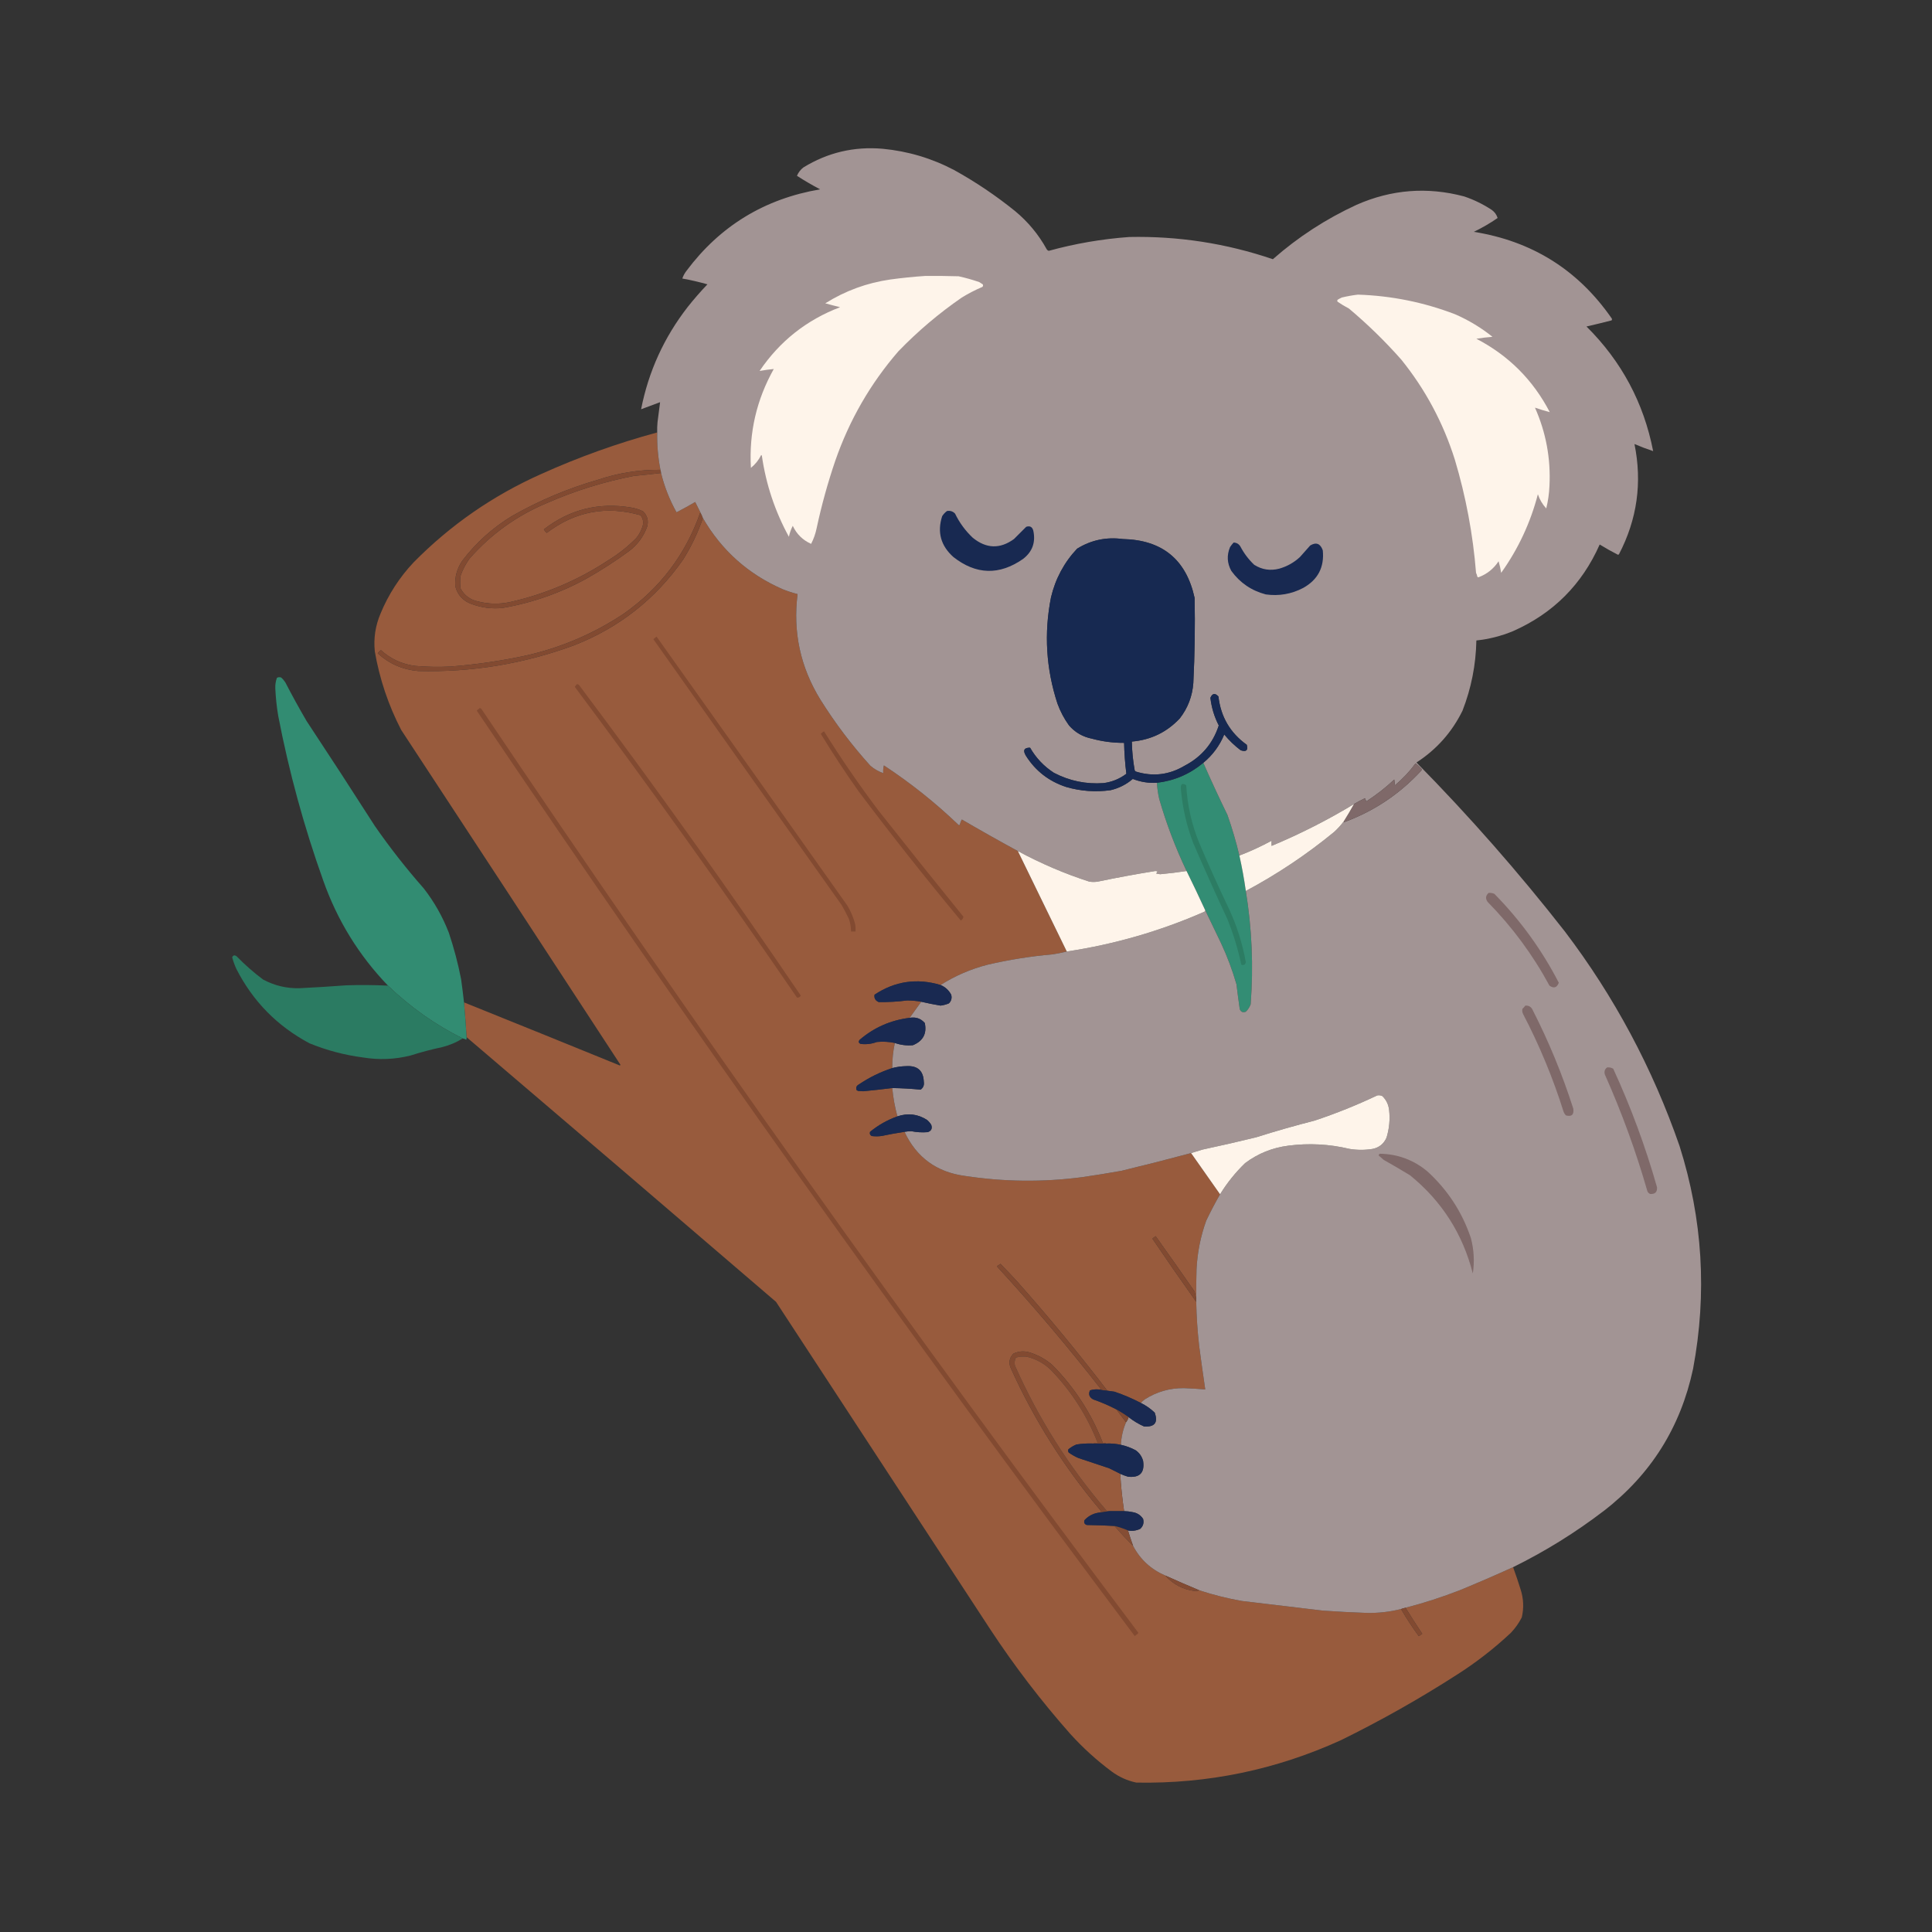 <?xml version="1.0" encoding="UTF-8"?>
<!DOCTYPE svg PUBLIC "-//W3C//DTD SVG 1.1//EN" "http://www.w3.org/Graphics/SVG/1.1/DTD/svg11.dtd">
<svg xmlns="http://www.w3.org/2000/svg" version="1.1" width="3000px" height="3000px" style="shape-rendering:geometricPrecision; text-rendering:geometricPrecision; image-rendering:optimizeQuality; fill-rule:evenodd; clip-rule:evenodd" xmlns:xlink="http://www.w3.org/1999/xlink">
<rect width="100%" height="100%" fill="#333333" stroke="none"/>
<g><path style="opacity:0.999" fill="#985b3d" d="M 1020.5,671.5 C 1020.12,691.022 1021.79,710.355 1025.5,729.5C 992.313,729.253 959.98,734.42 928.5,745C 881.888,758.421 837.555,777.088 795.5,801C 765.288,819.208 739.454,842.375 718,870.5C 709.64,882.576 705.973,895.909 707,910.5C 710.604,924.108 719.104,933.274 732.5,938C 748.03,943.699 764.03,945.699 780.5,944C 826.746,936.029 870.413,920.696 911.5,898C 934.017,885.246 955.684,871.246 976.5,856C 989.89,845.958 999.39,833.125 1005,817.5C 1007.31,808.29 1005.14,800.456 998.5,794C 992.49,790.997 986.157,788.997 979.5,788C 929.441,779.764 884.441,791.098 844.5,822C 845.622,824.124 847.122,825.957 849,827.5C 892.921,794.061 941.421,784.894 994.5,800C 998.373,804.785 999.54,810.285 998,816.5C 995.971,823.561 992.637,829.894 988,835.5C 974.865,848.805 960.365,860.305 944.5,870C 897.547,900.991 846.547,922.658 791.5,935C 775.094,938.424 758.76,938.09 742.5,934C 730.08,931.389 720.914,924.555 715,913.5C 714.333,907.167 714.333,900.833 715,894.5C 718.361,884.777 723.027,875.777 729,867.5C 762.448,829.397 802.614,800.564 849.5,781C 892.946,761.962 937.946,747.962 984.5,739C 998.817,737.627 1012.82,736.127 1026.5,734.5C 1031.73,755.83 1039.73,776.164 1050.5,795.5C 1060.33,790.42 1069.99,785.087 1079.5,779.5C 1082.16,784.829 1084.83,790.162 1087.5,795.5C 1064.79,860.727 1025.12,913.227 968.5,953C 921.934,983.942 871.267,1005.61 816.5,1018C 777.895,1026.3 738.895,1031.96 699.5,1035C 681.135,1035.89 662.802,1035.55 644.5,1034C 624.183,1031.3 606.516,1023.13 591.5,1009.5C 589.5,1010.83 587.833,1012.5 586.5,1014.5C 604.27,1030.71 625.27,1039.88 649.5,1042C 732.793,1044.1 813.459,1030.77 891.5,1002C 961.585,974.563 1018.09,930.063 1061,868.5C 1073.59,848.325 1083.75,826.992 1091.5,804.5C 1120.71,854.875 1162.05,891.709 1215.5,915C 1223.02,918.006 1230.69,920.506 1238.5,922.5C 1231.08,981.454 1242.91,1036.12 1274,1086.5C 1296.8,1122.91 1322.63,1157.08 1351.5,1189C 1357.45,1194.14 1364.12,1197.97 1371.5,1200.5C 1371.18,1196.45 1371.51,1192.45 1372.5,1188.5C 1413.91,1215.72 1452.57,1246.55 1488.5,1281C 1489.48,1281.59 1490.15,1281.26 1490.5,1280C 1491.21,1277.37 1492.21,1274.87 1493.5,1272.5C 1522.26,1289.26 1551.26,1305.6 1580.5,1321.5C 1605.83,1373.5 1631.17,1425.5 1656.5,1477.5C 1649.04,1479.4 1641.38,1480.9 1633.5,1482C 1599.78,1485.01 1566.45,1490.34 1533.5,1498C 1507.45,1504.69 1483.12,1515.19 1460.5,1529.5C 1423.89,1518.52 1389.72,1523.52 1358,1544.5C 1357.07,1549.94 1359.23,1553.77 1364.5,1556C 1379.22,1556.22 1393.89,1555.39 1408.5,1553.5C 1415.92,1553.51 1423.25,1554.18 1430.5,1555.5C 1424.5,1563.83 1418.5,1572.17 1412.5,1580.5C 1383.17,1584.09 1357.34,1595.42 1335,1614.5C 1332.64,1617.41 1333.14,1619.57 1336.5,1621C 1345.07,1622.03 1353.4,1621.03 1361.5,1618C 1370.97,1617.06 1380.3,1617.56 1389.5,1619.5C 1386.75,1632.35 1385.41,1645.35 1385.5,1658.5C 1366.97,1664.6 1349.64,1673.1 1333.5,1684C 1329.99,1685.91 1328.82,1688.74 1330,1692.5C 1330.75,1693.13 1331.58,1693.63 1332.5,1694C 1335.17,1694.17 1337.83,1694.33 1340.5,1694.5C 1355.51,1693.05 1370.51,1691.39 1385.5,1689.5C 1386.89,1704.4 1389.56,1719.07 1393.5,1733.5C 1377.92,1739.04 1363.75,1747.04 1351,1757.5C 1350.08,1760.31 1350.91,1762.47 1353.5,1764C 1358.5,1764.67 1363.5,1764.67 1368.5,1764C 1380.46,1761.51 1392.46,1759.34 1404.5,1757.5C 1423.21,1797.34 1454.54,1820.17 1498.5,1826C 1558.73,1835.16 1619.06,1835.83 1679.5,1828C 1700.24,1825.04 1720.9,1821.7 1741.5,1818C 1777.66,1809.27 1813.66,1800.1 1849.5,1790.5C 1864.49,1811.8 1879.49,1833.13 1894.5,1854.5C 1886.83,1867.83 1879.67,1881.5 1873,1895.5C 1864.3,1919.72 1859.3,1944.72 1858,1970.5C 1857.5,1986.16 1857.33,2001.83 1857.5,2017.5C 1856.86,2013.57 1856.03,2009.57 1855,2005.5C 1835,1976.67 1814.83,1948 1794.5,1919.5C 1792.61,1920.6 1790.94,1921.94 1789.5,1923.5C 1811.83,1956.48 1834.5,1989.15 1857.5,2021.5C 1857.93,2044.24 1859.43,2066.9 1862,2089.5C 1864.98,2112.21 1868.14,2134.87 1871.5,2157.5C 1860.52,2156.59 1849.52,2155.93 1838.5,2155.5C 1816.36,2155.28 1796.03,2161.12 1777.5,2173C 1775.24,2174.62 1773.24,2176.45 1771.5,2178.5C 1758.35,2171.59 1744.68,2165.76 1730.5,2161C 1726.81,2160.58 1723.14,2160.08 1719.5,2159.5C 1675.1,2101.58 1628.6,2045.25 1580,1990.5C 1571.32,1980.99 1562.49,1971.66 1553.5,1962.5C 1552.09,1963.62 1550.59,1964.62 1549,1965.5C 1548.33,1966.17 1548.33,1966.83 1549,1967.5C 1605.13,2028.61 1658.63,2091.78 1709.5,2157C 1708.21,2157.49 1706.87,2157.66 1705.5,2157.5C 1701.03,2157.13 1696.7,2157.63 1692.5,2159C 1689.82,2165.02 1691.49,2169.69 1697.5,2173C 1709.93,2177.31 1721.93,2182.47 1733.5,2188.5C 1738.5,2195.18 1743.5,2201.84 1748.5,2208.5C 1743.79,2219.69 1741.12,2231.36 1740.5,2243.5C 1732.94,2241.86 1725.27,2241.2 1717.5,2241.5C 1716.08,2240.55 1714.41,2240.22 1712.5,2240.5C 1694.73,2194.92 1668.73,2154.75 1634.5,2120C 1623.98,2110.74 1611.98,2104.07 1598.5,2100C 1589.86,2097.46 1581.53,2098.13 1573.5,2102C 1566.95,2108.93 1565.78,2116.77 1570,2125.5C 1606.3,2205.49 1652.63,2278.82 1709,2345.5C 1709.48,2346.45 1709.65,2347.45 1709.5,2348.5C 1699.4,2349.13 1690.9,2353.13 1684,2360.5C 1682.73,2364.17 1683.9,2366.67 1687.5,2368C 1701.88,2368.2 1716.21,2368.7 1730.5,2369.5C 1739.83,2380.16 1749.49,2390.49 1759.5,2400.5C 1770.65,2421.64 1787.31,2436.97 1809.5,2446.5C 1821.52,2460.1 1836.69,2468.1 1855,2470.5C 1857.59,2470.44 1860.09,2470.11 1862.5,2469.5C 1884.09,2476.56 1906.09,2482.06 1928.5,2486C 1970.51,2491 2012.51,2496 2054.5,2501C 2076.65,2502.53 2098.82,2503.7 2121,2504.5C 2139.45,2505.01 2157.62,2503.01 2175.5,2498.5C 2183.91,2512.99 2193.08,2526.99 2203,2540.5C 2204.9,2539.46 2206.73,2538.3 2208.5,2537C 2199.61,2523.62 2190.94,2510.12 2182.5,2496.5C 2211.34,2489.04 2239.68,2479.87 2267.5,2469C 2295.08,2457.64 2322.41,2445.81 2349.5,2433.5C 2353.64,2444.71 2357.47,2456.04 2361,2467.5C 2365.81,2482.05 2366.48,2496.72 2363,2511.5C 2358.5,2520.33 2352.83,2528.33 2346,2535.5C 2319.83,2560.01 2291.67,2581.84 2261.5,2601C 2203.94,2637.96 2144.27,2671.63 2082.5,2702C 1981.46,2748.07 1875.46,2770.07 1764.5,2768C 1750.59,2765.05 1737.93,2759.38 1726.5,2751C 1703.18,2733.69 1681.68,2714.19 1662,2692.5C 1616.79,2641.38 1575.46,2587.38 1538,2530.5C 1427,2360.83 1316,2191.17 1205,2021.5C 1045.08,1884.14 884.915,1747.14 724.5,1610.5C 723.423,1592.5 722.09,1574.5 720.5,1556.5C 801.223,1588.96 881.89,1621.63 962.5,1654.5C 962.833,1654.17 963.167,1653.83 963.5,1653.5C 850.249,1480 736.749,1306.66 623,1133.5C 603.048,1094.93 589.381,1054.27 582,1011.5C 579.906,991.063 582.906,971.396 591,952.5C 603.24,923 620.24,896.667 642,873.5C 699.433,815.189 765.599,769.355 840.5,736C 898.786,709.689 958.786,688.189 1020.5,671.5 Z"/></g>
<g><path style="opacity:1" fill="#824a31" d="M 1025.5,729.5 C 1026.04,731.117 1026.37,732.784 1026.5,734.5C 1012.82,736.127 998.817,737.627 984.5,739C 937.946,747.962 892.946,761.962 849.5,781C 802.614,800.564 762.448,829.397 729,867.5C 723.027,875.777 718.361,884.777 715,894.5C 714.333,900.833 714.333,907.167 715,913.5C 720.914,924.555 730.08,931.389 742.5,934C 758.76,938.09 775.094,938.424 791.5,935C 846.547,922.658 897.547,900.991 944.5,870C 960.365,860.305 974.865,848.805 988,835.5C 992.637,829.894 995.971,823.561 998,816.5C 999.54,810.285 998.373,804.785 994.5,800C 941.421,784.894 892.921,794.061 849,827.5C 847.122,825.957 845.622,824.124 844.5,822C 884.441,791.098 929.441,779.764 979.5,788C 986.157,788.997 992.49,790.997 998.5,794C 1005.14,800.456 1007.31,808.29 1005,817.5C 999.39,833.125 989.89,845.958 976.5,856C 955.684,871.246 934.017,885.246 911.5,898C 870.413,920.696 826.746,936.029 780.5,944C 764.03,945.699 748.03,943.699 732.5,938C 719.104,933.274 710.604,924.108 707,910.5C 705.973,895.909 709.64,882.576 718,870.5C 739.454,842.375 765.288,819.208 795.5,801C 837.555,777.088 881.888,758.421 928.5,745C 959.98,734.42 992.313,729.253 1025.5,729.5 Z"/></g>
<g><path style="opacity:1" fill="#824a31" d="M 1087.5,795.5 C 1089.11,798.378 1090.44,801.378 1091.5,804.5C 1083.75,826.992 1073.59,848.325 1061,868.5C 1018.09,930.063 961.585,974.563 891.5,1002C 813.459,1030.77 732.793,1044.1 649.5,1042C 625.27,1039.88 604.27,1030.71 586.5,1014.5C 587.833,1012.5 589.5,1010.83 591.5,1009.5C 606.516,1023.13 624.183,1031.3 644.5,1034C 662.802,1035.55 681.135,1035.89 699.5,1035C 738.895,1031.96 777.895,1026.3 816.5,1018C 871.267,1005.61 921.934,983.942 968.5,953C 1025.12,913.227 1064.79,860.727 1087.5,795.5 Z"/></g>
<g><path style="opacity:1" fill="#824a31" d="M 1019.5,988.5 C 1118.56,1127.59 1217.39,1266.92 1316,1406.5C 1321.4,1415.62 1325.4,1425.29 1328,1435.5C 1328.5,1439.15 1328.67,1442.82 1328.5,1446.5C 1326.17,1446.5 1323.83,1446.5 1321.5,1446.5C 1321.49,1439.64 1320.33,1432.97 1318,1426.5C 1314.59,1419.34 1310.92,1412.34 1307,1405.5C 1209.31,1267.97 1111.81,1130.31 1014.5,992.5C 1016.21,991.113 1017.88,989.779 1019.5,988.5 Z"/></g>
<g><path style="opacity:0.995" fill="#338d73" d="M 720.5,1556.5 C 722.09,1574.5 723.423,1592.5 724.5,1610.5C 724.657,1611.87 724.49,1613.21 724,1614.5C 722.275,1613.54 720.441,1612.87 718.5,1612.5C 675.66,1591.08 636.993,1563.75 602.5,1530.5C 557.375,1483.63 523.875,1429.3 502,1367.5C 472.112,1283.95 448.779,1198.62 432,1111.5C 429.636,1097.42 428.136,1083.26 427.5,1069C 427.253,1063.31 428.086,1057.81 430,1052.5C 432.064,1051.41 434.231,1051.24 436.5,1052C 439.04,1054.2 441.207,1056.7 443,1059.5C 453.492,1079.82 464.492,1099.82 476,1119.5C 511.727,1173.56 547.06,1227.9 582,1282.5C 605.426,1316.27 630.759,1348.6 658,1379.5C 674.333,1400.49 687.333,1423.49 697,1448.5C 704.902,1472.11 711.235,1496.11 716,1520.5C 717.665,1532.49 719.165,1544.49 720.5,1556.5 Z"/></g>
<g><path style="opacity:1" fill="#824a31" d="M 895.5,1062.5 C 896.822,1062.33 897.989,1062.66 899,1063.5C 1017.64,1221.62 1132.48,1382.45 1243.5,1546C 1242.11,1548.42 1240.11,1549.42 1237.5,1549C 1125.8,1385.8 1010.8,1224.97 892.5,1066.5C 893.524,1065.15 894.524,1063.81 895.5,1062.5 Z"/></g>
<g><path style="opacity:1" fill="#824a31" d="M 744.5,1099.5 C 746.017,1099.51 747.184,1100.18 748,1101.5C 1075.14,1588.13 1414.81,2065.8 1767,2534.5C 1767.67,2535.17 1767.67,2535.83 1767,2536.5C 1765.33,2537.83 1763.67,2539.17 1762,2540.5C 1409.63,2070.45 1069.3,1591.78 741,1104.5C 740.333,1103.83 740.333,1103.17 741,1102.5C 742.518,1101.84 743.685,1100.84 744.5,1099.5 Z"/></g>
<g><path style="opacity:1" fill="#824a31" d="M 1279.5,1135.5 C 1305.85,1177.7 1334.02,1218.7 1364,1258.5C 1407.62,1313.79 1451.62,1368.79 1496,1423.5C 1495.63,1425.92 1494.3,1427.92 1492,1429.5C 1437.31,1363.77 1384.31,1296.77 1333,1228.5C 1312.51,1199.52 1293.01,1169.85 1274.5,1139.5C 1276.01,1137.92 1277.68,1136.58 1279.5,1135.5 Z"/></g>
<g><path style="opacity:1" fill="#338d74" d="M 1868.5,1184.5 C 1880.4,1211.65 1892.9,1238.65 1906,1265.5C 1913.29,1286.21 1919.46,1307.21 1924.5,1328.5C 1928.58,1346.69 1931.91,1365.03 1934.5,1383.5C 1944.02,1441.84 1946.52,1500.5 1942,1559.5C 1940.38,1563.9 1937.88,1567.73 1934.5,1571C 1929.66,1572.72 1926.49,1571.22 1925,1566.5C 1923.19,1553.87 1921.52,1541.2 1920,1528.5C 1913.68,1506.53 1905.68,1485.2 1896,1464.5C 1887.79,1447.41 1879.62,1430.41 1871.5,1413.5C 1862.1,1393.04 1852.44,1372.71 1842.5,1352.5C 1825.27,1316.36 1811.1,1279.03 1800,1240.5C 1798.12,1232.25 1796.95,1223.92 1796.5,1215.5C 1823.54,1212.31 1847.54,1201.98 1868.5,1184.5 Z"/></g>
<g><path style="opacity:1" fill="#a29494" d="M 2349.5,2433.5 C 2322.41,2445.81 2295.08,2457.64 2267.5,2469C 2239.68,2479.87 2211.34,2489.04 2182.5,2496.5C 2180.05,2497.07 2177.71,2497.73 2175.5,2498.5C 2157.62,2503.01 2139.45,2505.01 2121,2504.5C 2098.82,2503.7 2076.65,2502.53 2054.5,2501C 2012.51,2496 1970.51,2491 1928.5,2486C 1906.09,2482.06 1884.09,2476.56 1862.5,2469.5C 1844.78,2462.14 1827.11,2454.48 1809.5,2446.5C 1787.31,2436.97 1770.65,2421.64 1759.5,2400.5C 1756.63,2392.56 1753.96,2384.56 1751.5,2376.5C 1758.07,2377.68 1764.4,2376.85 1770.5,2374C 1775.09,2369.81 1776.59,2364.64 1775,2358.5C 1771.09,2352.61 1765.59,2349.11 1758.5,2348C 1754.21,2347.08 1749.88,2346.58 1745.5,2346.5C 1742.6,2327.27 1740.6,2307.94 1739.5,2288.5C 1743.37,2290.26 1747.37,2291.76 1751.5,2293C 1769.88,2294.95 1777.72,2286.78 1775,2268.5C 1773.14,2261.64 1769.31,2256.14 1763.5,2252C 1756.2,2248.07 1748.53,2245.24 1740.5,2243.5C 1741.12,2231.36 1743.79,2219.69 1748.5,2208.5C 1750.34,2206.15 1751.67,2203.48 1752.5,2200.5C 1759.85,2206.33 1767.85,2211.16 1776.5,2215C 1793.05,2216.13 1798.55,2208.97 1793,2193.5C 1786.55,2187.37 1779.39,2182.37 1771.5,2178.5C 1773.24,2176.45 1775.24,2174.62 1777.5,2173C 1796.03,2161.12 1816.36,2155.28 1838.5,2155.5C 1849.52,2155.93 1860.52,2156.59 1871.5,2157.5C 1868.14,2134.87 1864.98,2112.21 1862,2089.5C 1859.43,2066.9 1857.93,2044.24 1857.5,2021.5C 1857.5,2020.17 1857.5,2018.83 1857.5,2017.5C 1857.33,2001.83 1857.5,1986.16 1858,1970.5C 1859.3,1944.72 1864.3,1919.72 1873,1895.5C 1879.67,1881.5 1886.83,1867.83 1894.5,1854.5C 1905.36,1836.79 1918.36,1820.62 1933.5,1806C 1953.35,1791.15 1975.69,1782.15 2000.5,1779C 2032.48,1774.84 2064.15,1776.51 2095.5,1784C 2107.5,1785.97 2119.5,1785.97 2131.5,1784C 2141.67,1781.83 2148.84,1775.99 2153,1766.5C 2157.3,1752.48 2158.63,1738.15 2157,1723.5C 2156.03,1715.05 2152.53,1707.89 2146.5,1702C 2143.92,1700.75 2141.26,1700.42 2138.5,1701C 2106.97,1715.96 2074.63,1728.96 2041.5,1740C 2010.9,1747.81 1980.56,1756.47 1950.5,1766C 1922.93,1772.75 1895.26,1779.08 1867.5,1785C 1861.39,1786.86 1855.39,1788.69 1849.5,1790.5C 1813.66,1800.1 1777.66,1809.27 1741.5,1818C 1720.9,1821.7 1700.24,1825.04 1679.5,1828C 1619.06,1835.83 1558.73,1835.16 1498.5,1826C 1454.54,1820.17 1423.21,1797.34 1404.5,1757.5C 1407.95,1756.91 1411.45,1756.58 1415,1756.5C 1423.39,1758.19 1431.89,1758.69 1440.5,1758C 1446.16,1756.17 1447.99,1752.34 1446,1746.5C 1444.21,1743.7 1442.04,1741.2 1439.5,1739C 1425.11,1729.83 1409.77,1727.99 1393.5,1733.5C 1389.56,1719.07 1386.89,1704.4 1385.5,1689.5C 1400.23,1689.73 1414.9,1690.56 1429.5,1692C 1433.6,1689.12 1435.27,1685.12 1434.5,1680C 1433.88,1662.68 1424.88,1654.51 1407.5,1655.5C 1400.01,1655.63 1392.68,1656.63 1385.5,1658.5C 1385.41,1645.35 1386.75,1632.35 1389.5,1619.5C 1398.58,1622.68 1407.91,1623.85 1417.5,1623C 1433.32,1616.52 1439.49,1605.02 1436,1588.5C 1429.77,1581.48 1421.94,1578.81 1412.5,1580.5C 1418.5,1572.17 1424.5,1563.83 1430.5,1555.5C 1440.43,1557.82 1450.43,1559.82 1460.5,1561.5C 1464.98,1560.93 1469.31,1559.76 1473.5,1558C 1477.26,1554.26 1478.43,1549.76 1477,1544.5C 1473.2,1537.53 1467.7,1532.53 1460.5,1529.5C 1483.12,1515.19 1507.45,1504.69 1533.5,1498C 1566.45,1490.34 1599.78,1485.01 1633.5,1482C 1641.38,1480.9 1649.04,1479.4 1656.5,1477.5C 1730.23,1466.42 1801.23,1445.92 1869.5,1416C 1870.76,1415.58 1871.42,1414.75 1871.5,1413.5C 1879.62,1430.41 1887.79,1447.41 1896,1464.5C 1905.68,1485.2 1913.68,1506.53 1920,1528.5C 1921.52,1541.2 1923.19,1553.87 1925,1566.5C 1926.49,1571.22 1929.66,1572.72 1934.5,1571C 1937.88,1567.73 1940.38,1563.9 1942,1559.5C 1946.52,1500.5 1944.02,1441.84 1934.5,1383.5C 1983.21,1357.48 2028.87,1326.98 2071.5,1292C 2077.1,1286.9 2082.1,1281.4 2086.5,1275.5C 2086.56,1276.04 2086.89,1276.38 2087.5,1276.5C 2133.79,1259.44 2173.62,1232.78 2207,1196.5C 2207.67,1195.5 2207.67,1194.5 2207,1193.5C 2204.29,1190.45 2201.29,1187.78 2198,1185.5C 2188.76,1198.07 2178.1,1209.41 2166,1219.5C 2165.67,1216.5 2165.33,1213.5 2165,1210.5C 2151.5,1223.17 2137,1234.5 2121.5,1244.5C 2120.83,1242.83 2120.17,1241.17 2119.5,1239.5C 2113.65,1242.26 2107.98,1245.26 2102.5,1248.5C 2061.96,1273.11 2019.3,1294.77 1974.5,1313.5C 1974.32,1310.77 1974.32,1308.1 1974.5,1305.5C 1958.29,1314.28 1941.62,1321.94 1924.5,1328.5C 1919.46,1307.21 1913.29,1286.21 1906,1265.5C 1892.9,1238.65 1880.4,1211.65 1868.5,1184.5C 1882.97,1172.58 1893.8,1157.91 1901,1140.5C 1908.54,1149.7 1917.04,1157.87 1926.5,1165C 1935.12,1167.96 1938.29,1165.13 1936,1156.5C 1910.28,1138.08 1895.62,1113.08 1892,1081.5C 1886.76,1075.78 1882.6,1076.45 1879.5,1083.5C 1881.21,1098.62 1885.54,1112.96 1892.5,1126.5C 1883.39,1154.46 1865.72,1175.29 1839.5,1189C 1815.44,1203.33 1790.11,1206.33 1763.5,1198C 1763,1197.5 1762.5,1197 1762,1196.5C 1759.29,1181.61 1757.79,1166.61 1757.5,1151.5C 1787,1149 1811.83,1137 1832,1115.5C 1844.5,1099.36 1851.5,1081.03 1853,1060.5C 1855.18,1016.52 1855.84,972.522 1855,928.5C 1841.99,868.873 1804.82,838.373 1743.5,837C 1717.93,833.579 1694.27,838.579 1672.5,852C 1652.36,873.445 1638.86,898.612 1632,927.5C 1620.95,983.357 1624.29,1038.36 1642,1092.5C 1646.44,1104.72 1652.44,1116.05 1660,1126.5C 1669.46,1137.32 1681.29,1144.15 1695.5,1147C 1711.87,1151.44 1728.54,1153.61 1745.5,1153.5C 1745.85,1169.59 1747.01,1185.59 1749,1201.5C 1738.52,1209.44 1726.69,1214.28 1713.5,1216C 1686.33,1217.94 1660.66,1212.61 1636.5,1200C 1620.99,1189.97 1608.66,1176.97 1599.5,1161C 1590.15,1160.93 1587.98,1165.1 1593,1173.5C 1607.94,1197.09 1628.77,1213.25 1655.5,1222C 1678.12,1228.56 1701.12,1230.23 1724.5,1227C 1737.46,1223.94 1748.96,1218.1 1759,1209.5C 1771.02,1214.24 1783.52,1216.24 1796.5,1215.5C 1796.95,1223.92 1798.12,1232.25 1800,1240.5C 1811.1,1279.03 1825.27,1316.36 1842.5,1352.5C 1828.9,1354.59 1815.23,1356.25 1801.5,1357.5C 1799.5,1357.17 1797.5,1356.83 1795.5,1356.5C 1796.04,1355.25 1796.71,1354.09 1797.5,1353C 1796.33,1352.83 1795.17,1352.67 1794,1352.5C 1763.95,1357.31 1734.12,1362.81 1704.5,1369C 1700.17,1369.67 1695.83,1369.67 1691.5,1369C 1653,1356.56 1616,1340.73 1580.5,1321.5C 1551.26,1305.6 1522.26,1289.26 1493.5,1272.5C 1492.21,1274.87 1491.21,1277.37 1490.5,1280C 1490.15,1281.26 1489.48,1281.59 1488.5,1281C 1452.57,1246.55 1413.91,1215.72 1372.5,1188.5C 1371.51,1192.45 1371.18,1196.45 1371.5,1200.5C 1364.12,1197.97 1357.45,1194.14 1351.5,1189C 1322.63,1157.08 1296.8,1122.91 1274,1086.5C 1242.91,1036.12 1231.08,981.454 1238.5,922.5C 1230.69,920.506 1223.02,918.006 1215.5,915C 1162.05,891.709 1120.71,854.875 1091.5,804.5C 1090.44,801.378 1089.11,798.378 1087.5,795.5C 1084.83,790.162 1082.16,784.829 1079.5,779.5C 1069.99,785.087 1060.33,790.42 1050.5,795.5C 1039.73,776.164 1031.73,755.83 1026.5,734.5C 1026.37,732.784 1026.04,731.117 1025.5,729.5C 1021.79,710.355 1020.12,691.022 1020.5,671.5C 1020.33,666.156 1020.5,660.823 1021,655.5C 1022.45,645.13 1023.79,634.797 1025,624.5C 1015.22,628.26 1005.39,631.927 995.5,635.5C 1007.02,576.78 1031.19,523.78 1068,476.5C 1077.61,464.39 1087.77,452.723 1098.5,441.5C 1085.65,437.863 1072.65,434.863 1059.5,432.5C 1060.96,428.183 1063.13,424.183 1066,420.5C 1118.09,350.828 1187.25,308.661 1273.5,294C 1261.14,287.493 1249.14,280.493 1237.5,273C 1239.7,267.798 1243.03,263.465 1247.5,260C 1285.19,236.857 1326.19,227.19 1370.5,231C 1409.68,234.711 1446.68,245.711 1481.5,264C 1515.08,282.592 1546.74,303.925 1576.5,328C 1596.38,344.534 1612.55,364.034 1625,386.5C 1625.75,387.99 1626.91,388.99 1628.5,389.5C 1669.47,378.228 1711.13,371.061 1753.5,368C 1829.86,366.408 1904.19,377.908 1976.5,402.5C 2015.6,368.097 2058.94,339.93 2106.5,318C 2160.7,294.146 2216.36,289.813 2273.5,305C 2288.78,310.143 2303.12,317.143 2316.5,326C 2320.89,329.215 2323.89,333.382 2325.5,338.5C 2313.86,346.593 2301.53,353.76 2288.5,360C 2378.81,374.395 2449.98,418.895 2502,493.5C 2503.24,494.877 2503.41,496.21 2502.5,497.5C 2489.54,500.823 2476.54,503.989 2463.5,507C 2517.93,561.044 2552.43,625.544 2567,700.5C 2557.16,697.221 2547.49,693.555 2538,689.5C 2550.2,749.34 2542.2,806.34 2514,860.5C 2513.59,860.957 2513.09,861.291 2512.5,861.5C 2502.76,856.547 2493.26,851.213 2484,845.5C 2456.47,907.695 2411.64,952.528 2349.5,980C 2331.19,987.603 2312.19,992.436 2292.5,994.5C 2291.78,1032.15 2284.62,1068.48 2271,1103.5C 2254.59,1136.91 2230.76,1163.75 2199.5,1184C 2281.52,1267.32 2358.35,1354.82 2430,1446.5C 2506.72,1547.58 2566.06,1658.58 2608,1779.5C 2643.95,1893.05 2650.95,2008.39 2629,2125.5C 2609.65,2216.12 2563.48,2289.62 2490.5,2346C 2446.46,2379.7 2399.46,2408.87 2349.5,2433.5 Z"/></g>
<g><path style="opacity:1" fill="#7f6969" d="M 2086.5,1275.5 C 2092.09,1266.66 2097.42,1257.66 2102.5,1248.5C 2107.98,1245.26 2113.65,1242.26 2119.5,1239.5C 2120.17,1241.17 2120.83,1242.83 2121.5,1244.5C 2137,1234.5 2151.5,1223.17 2165,1210.5C 2165.33,1213.5 2165.67,1216.5 2166,1219.5C 2178.1,1209.41 2188.76,1198.07 2198,1185.5C 2201.29,1187.78 2204.29,1190.45 2207,1193.5C 2207.67,1194.5 2207.67,1195.5 2207,1196.5C 2173.62,1232.78 2133.79,1259.44 2087.5,1276.5C 2086.89,1276.38 2086.56,1276.04 2086.5,1275.5 Z"/></g>
<g><path style="opacity:1" fill="#182951" d="M 1915.5,842.5 C 1920.06,842.55 1923.56,844.55 1926,848.5C 1931.59,859.165 1938.75,868.665 1947.5,877C 1959.52,884.622 1972.52,886.622 1986.5,883C 1998.64,879.501 2009.31,873.501 2018.5,865C 2023.83,859 2029.17,853 2034.5,847C 2043.75,841.472 2050.25,843.972 2054,854.5C 2056.64,880.718 2046.48,900.218 2023.5,913C 2005.2,922.527 1985.87,925.861 1965.5,923C 1943.26,917.141 1925.42,904.974 1912,886.5C 1905.4,874.549 1904.73,862.216 1910,849.5C 1911.67,847.004 1913.5,844.671 1915.5,842.5 Z"/></g>
<g><path style="opacity:1" fill="#172951" d="M 1868.5,1184.5 C 1847.54,1201.98 1823.54,1212.31 1796.5,1215.5C 1783.52,1216.24 1771.02,1214.24 1759,1209.5C 1748.96,1218.1 1737.46,1223.94 1724.5,1227C 1701.12,1230.23 1678.12,1228.56 1655.5,1222C 1628.77,1213.25 1607.94,1197.09 1593,1173.5C 1587.98,1165.1 1590.15,1160.93 1599.5,1161C 1608.66,1176.97 1620.99,1189.97 1636.5,1200C 1660.66,1212.61 1686.33,1217.94 1713.5,1216C 1726.69,1214.28 1738.52,1209.44 1749,1201.5C 1747.01,1185.59 1745.85,1169.59 1745.5,1153.5C 1728.54,1153.61 1711.87,1151.44 1695.5,1147C 1681.29,1144.15 1669.46,1137.32 1660,1126.5C 1652.44,1116.05 1646.44,1104.72 1642,1092.5C 1624.29,1038.36 1620.95,983.357 1632,927.5C 1638.86,898.612 1652.36,873.445 1672.5,852C 1694.27,838.579 1717.93,833.579 1743.5,837C 1804.82,838.373 1841.99,868.873 1855,928.5C 1855.84,972.522 1855.18,1016.52 1853,1060.5C 1851.5,1081.03 1844.5,1099.36 1832,1115.5C 1811.83,1137 1787,1149 1757.5,1151.5C 1757.79,1166.61 1759.29,1181.61 1762,1196.5C 1762.5,1197 1763,1197.5 1763.5,1198C 1790.11,1206.33 1815.44,1203.33 1839.5,1189C 1865.72,1175.29 1883.39,1154.46 1892.5,1126.5C 1885.54,1112.96 1881.21,1098.62 1879.5,1083.5C 1882.6,1076.45 1886.76,1075.78 1892,1081.5C 1895.62,1113.08 1910.28,1138.08 1936,1156.5C 1938.29,1165.13 1935.12,1167.96 1926.5,1165C 1917.04,1157.87 1908.54,1149.7 1901,1140.5C 1893.8,1157.91 1882.97,1172.58 1868.5,1184.5 Z"/></g>
<g><path style="opacity:1" fill="#182951" d="M 1470.5,793.5 C 1475.45,792.628 1479.61,793.961 1483,797.5C 1489.85,811.687 1499.01,824.187 1510.5,835C 1531.45,852.084 1552.78,852.751 1574.5,837C 1580.89,830.613 1587.22,824.279 1593.5,818C 1599.29,816.129 1602.96,818.129 1604.5,824C 1608.4,842.163 1603.07,856.83 1588.5,868C 1551.7,893.579 1515.7,892.579 1480.5,865C 1460.84,847.509 1455,826.342 1463,801.5C 1465.03,798.308 1467.53,795.641 1470.5,793.5 Z"/></g>
<g><path style="opacity:1" fill="#fef4ea" d="M 2108.5,457.5 C 2160.57,459.199 2210.9,469.366 2259.5,488C 2280.49,497.153 2299.83,508.82 2317.5,523C 2309.12,523.671 2300.79,524.671 2292.5,526C 2342.5,552 2380.5,590 2406.5,640C 2398.73,637.947 2391.07,635.614 2383.5,633C 2400.64,671.639 2408.14,712.139 2406,754.5C 2405.49,766.421 2403.83,778.088 2401,789.5C 2395.13,783.091 2390.79,775.758 2388,767.5C 2376.48,811.765 2357.48,852.432 2331,889.5C 2330.09,883.33 2328.75,877.33 2327,871.5C 2319.26,883.289 2308.76,891.622 2295.5,896.5C 2294.91,896.291 2294.41,895.957 2294,895.5C 2293.64,893.392 2292.97,891.392 2292,889.5C 2287.21,829.594 2276.21,770.927 2259,713.5C 2240.95,656.392 2213.29,604.725 2176,558.5C 2150.77,529.933 2123.6,503.433 2094.5,479C 2088.42,475.877 2082.58,472.377 2077,468.5C 2076.33,467.5 2076.33,466.5 2077,465.5C 2079.09,464.206 2081.25,463.039 2083.5,462C 2091.88,459.974 2100.22,458.474 2108.5,457.5 Z"/></g>
<g><path style="opacity:1" fill="#fef4ea" d="M 1436.5,428.5 C 1453.84,428.333 1471.17,428.5 1488.5,429C 1499.32,431.373 1509.99,434.373 1520.5,438C 1522.33,439.167 1524.17,440.333 1526,441.5C 1526.78,442.944 1526.61,444.277 1525.5,445.5C 1514.39,450.219 1503.73,455.719 1493.5,462C 1458.03,486.455 1425.19,514.289 1395,545.5C 1351.58,595.625 1318.92,652.292 1297,715.5C 1285.26,749.966 1275.59,784.966 1268,820.5C 1266.25,828.928 1263.41,836.928 1259.5,844.5C 1246.55,838.721 1237.05,829.388 1231,816.5C 1228.24,821.849 1226.24,827.516 1225,833.5C 1203.41,794.074 1189.41,752.074 1183,707.5C 1182.67,707.167 1182.33,706.833 1182,706.5C 1178.13,714.37 1172.79,721.037 1166,726.5C 1162.91,671.861 1174.74,620.695 1201.5,573C 1194.11,573.683 1186.77,574.683 1179.5,576C 1210.72,529.881 1252.38,496.881 1304.5,477C 1296.81,475.129 1289.15,473.129 1281.5,471C 1312.49,451.556 1346.16,439.223 1382.5,434C 1400.6,431.53 1418.6,429.697 1436.5,428.5 Z"/></g>
<g><path style="opacity:1" fill="#2c7c63" d="M 1835.5,1217.5 C 1838.04,1217.1 1840.21,1217.77 1842,1219.5C 1843.69,1250.29 1850.36,1279.96 1862,1308.5C 1876.56,1342.84 1891.89,1376.84 1908,1410.5C 1920.45,1437.17 1929.28,1465.01 1934.5,1494C 1933.82,1497.91 1931.48,1499.25 1927.5,1498C 1922.36,1473.92 1915.2,1450.42 1906,1427.5C 1887.78,1388.4 1870.12,1349.07 1853,1309.5C 1842.32,1281.61 1835.82,1252.78 1833.5,1223C 1833.39,1220.82 1834.06,1218.99 1835.5,1217.5 Z"/></g>
<g><path style="opacity:1" fill="#fef4ea" d="M 2102.5,1248.5 C 2097.42,1257.66 2092.09,1266.66 2086.5,1275.5C 2082.1,1281.4 2077.1,1286.9 2071.5,1292C 2028.87,1326.98 1983.21,1357.48 1934.5,1383.5C 1931.91,1365.03 1928.58,1346.69 1924.5,1328.5C 1941.62,1321.94 1958.29,1314.28 1974.5,1305.5C 1974.32,1308.1 1974.32,1310.77 1974.5,1313.5C 2019.3,1294.77 2061.96,1273.11 2102.5,1248.5 Z"/></g>
<g><path style="opacity:1" fill="#fef4ea" d="M 1580.5,1321.5 C 1616,1340.73 1653,1356.56 1691.5,1369C 1695.83,1369.67 1700.17,1369.67 1704.5,1369C 1734.12,1362.81 1763.95,1357.31 1794,1352.5C 1795.17,1352.67 1796.33,1352.83 1797.5,1353C 1796.71,1354.09 1796.04,1355.25 1795.5,1356.5C 1797.5,1356.83 1799.5,1357.17 1801.5,1357.5C 1815.23,1356.25 1828.9,1354.59 1842.5,1352.5C 1852.44,1372.71 1862.1,1393.04 1871.5,1413.5C 1871.42,1414.75 1870.76,1415.58 1869.5,1416C 1801.23,1445.92 1730.23,1466.42 1656.5,1477.5C 1631.17,1425.5 1605.83,1373.5 1580.5,1321.5 Z"/></g>
<g><path style="opacity:1" fill="#7f6969" d="M 2311.5,1386.5 C 2314.65,1386.21 2317.65,1386.71 2320.5,1388C 2360.86,1429.01 2394.19,1475.01 2420.5,1526C 2417.58,1533.71 2412.74,1535.21 2406,1530.5C 2380.17,1482.66 2348.17,1439.33 2310,1400.5C 2306.33,1395.34 2306.83,1390.68 2311.5,1386.5 Z"/></g>
<g><path style="opacity:0.998" fill="#2b7b62" d="M 602.5,1530.5 C 636.993,1563.75 675.66,1591.08 718.5,1612.5C 708.59,1618.64 697.923,1623.14 686.5,1626C 669.95,1629.52 653.617,1633.85 637.5,1639C 613.056,1645.12 588.39,1646.12 563.5,1642C 534.843,1638.25 507.176,1630.92 480.5,1620C 430.56,1593.39 392.727,1554.89 367,1504.5C 364.338,1498.68 362.171,1492.68 360.5,1486.5C 362.041,1483.13 364.374,1482.63 367.5,1485C 380.277,1498.12 393.944,1510.12 408.5,1521C 426.115,1530.46 444.948,1534.96 465,1534.5C 489.186,1533.31 513.353,1531.81 537.5,1530C 559.179,1529.27 580.846,1529.44 602.5,1530.5 Z"/></g>
<g><path style="opacity:1" fill="#192951" d="M 1460.5,1529.5 C 1467.7,1532.53 1473.2,1537.53 1477,1544.5C 1478.43,1549.76 1477.26,1554.26 1473.5,1558C 1469.31,1559.76 1464.98,1560.93 1460.5,1561.5C 1450.43,1559.82 1440.43,1557.82 1430.5,1555.5C 1423.25,1554.18 1415.92,1553.51 1408.5,1553.5C 1393.89,1555.39 1379.22,1556.22 1364.5,1556C 1359.23,1553.77 1357.07,1549.94 1358,1544.5C 1389.72,1523.52 1423.89,1518.52 1460.5,1529.5 Z"/></g>
<g><path style="opacity:1" fill="#7f6969" d="M 2368.5,1561.5 C 2373.95,1561.14 2377.78,1563.48 2380,1568.5C 2405.15,1617.8 2426.15,1668.8 2443,1721.5C 2444.32,1730.9 2440.48,1734.4 2431.5,1732C 2429.96,1730.42 2428.79,1728.59 2428,1726.5C 2411.49,1673.98 2390.49,1623.32 2365,1574.5C 2363.75,1571.92 2363.42,1569.26 2364,1566.5C 2365.71,1564.96 2367.21,1563.3 2368.5,1561.5 Z"/></g>
<g><path style="opacity:1" fill="#192951" d="M 1412.5,1580.5 C 1421.94,1578.81 1429.77,1581.48 1436,1588.5C 1439.49,1605.02 1433.32,1616.52 1417.5,1623C 1407.91,1623.85 1398.58,1622.68 1389.5,1619.5C 1380.3,1617.56 1370.97,1617.06 1361.5,1618C 1353.4,1621.03 1345.07,1622.03 1336.5,1621C 1333.14,1619.57 1332.64,1617.41 1335,1614.5C 1357.34,1595.42 1383.17,1584.09 1412.5,1580.5 Z"/></g>
<g><path style="opacity:1" fill="#182951" d="M 1385.5,1689.5 C 1370.51,1691.39 1355.51,1693.05 1340.5,1694.5C 1337.83,1694.33 1335.17,1694.17 1332.5,1694C 1331.58,1693.63 1330.75,1693.13 1330,1692.5C 1328.82,1688.74 1329.99,1685.91 1333.5,1684C 1349.64,1673.1 1366.97,1664.6 1385.5,1658.5C 1392.68,1656.63 1400.01,1655.63 1407.5,1655.5C 1424.88,1654.51 1433.88,1662.68 1434.5,1680C 1435.27,1685.12 1433.6,1689.12 1429.5,1692C 1414.9,1690.56 1400.23,1689.73 1385.5,1689.5 Z"/></g>
<g><path style="opacity:1" fill="#7f6969" d="M 2495.5,1657.5 C 2498.93,1657.11 2502.1,1657.77 2505,1659.5C 2532.4,1719.03 2555.07,1780.36 2573,1843.5C 2573.55,1850.95 2570.05,1854.45 2562.5,1854C 2560.33,1853.17 2558.83,1851.67 2558,1849.5C 2540.22,1787.61 2518.22,1727.27 2492,1668.5C 2490.66,1663.87 2491.83,1660.21 2495.5,1657.5 Z"/></g>
<g><path style="opacity:1" fill="#fef4ea" d="M 1894.5,1854.5 C 1879.49,1833.13 1864.49,1811.8 1849.5,1790.5C 1855.39,1788.69 1861.39,1786.86 1867.5,1785C 1895.26,1779.08 1922.93,1772.75 1950.5,1766C 1980.56,1756.47 2010.9,1747.81 2041.5,1740C 2074.63,1728.96 2106.97,1715.96 2138.5,1701C 2141.26,1700.42 2143.92,1700.75 2146.5,1702C 2152.53,1707.89 2156.03,1715.05 2157,1723.5C 2158.63,1738.15 2157.3,1752.48 2153,1766.5C 2148.84,1775.99 2141.67,1781.83 2131.5,1784C 2119.5,1785.97 2107.5,1785.97 2095.5,1784C 2064.15,1776.51 2032.48,1774.84 2000.5,1779C 1975.69,1782.15 1953.35,1791.15 1933.5,1806C 1918.36,1820.62 1905.36,1836.79 1894.5,1854.5 Z"/></g>
<g><path style="opacity:1" fill="#182951" d="M 1404.5,1757.5 C 1392.46,1759.34 1380.46,1761.51 1368.5,1764C 1363.5,1764.67 1358.5,1764.67 1353.5,1764C 1350.91,1762.47 1350.08,1760.31 1351,1757.5C 1363.75,1747.04 1377.92,1739.04 1393.5,1733.5C 1409.77,1727.99 1425.11,1729.83 1439.5,1739C 1442.04,1741.2 1444.21,1743.7 1446,1746.5C 1447.99,1752.34 1446.16,1756.17 1440.5,1758C 1431.89,1758.69 1423.39,1758.19 1415,1756.5C 1411.45,1756.58 1407.95,1756.91 1404.5,1757.5 Z"/></g>
<g><path style="opacity:1" fill="#7f6969" d="M 2142.5,1791.5 C 2170.41,1791.96 2195.08,1801.12 2216.5,1819C 2247.91,1847.64 2270.41,1882.14 2284,1922.5C 2288.75,1940.61 2289.75,1958.94 2287,1977.5C 2271.27,1915.86 2238.77,1865.02 2189.5,1825C 2176,1816.75 2162.33,1808.75 2148.5,1801C 2146.09,1798.72 2143.59,1796.55 2141,1794.5C 2140.76,1793.21 2141.26,1792.21 2142.5,1791.5 Z"/></g>
<g><path style="opacity:1" fill="#824a31" d="M 1857.5,2017.5 C 1857.5,2018.83 1857.5,2020.17 1857.5,2021.5C 1834.5,1989.15 1811.83,1956.48 1789.5,1923.5C 1790.94,1921.94 1792.61,1920.6 1794.5,1919.5C 1814.83,1948 1835,1976.67 1855,2005.5C 1856.03,2009.57 1856.86,2013.57 1857.5,2017.5 Z"/></g>
<g><path style="opacity:1" fill="#824a31" d="M 1719.5,2159.5 C 1714.66,2159.09 1709.99,2158.42 1705.5,2157.5C 1706.87,2157.66 1708.21,2157.49 1709.5,2157C 1658.63,2091.78 1605.13,2028.61 1549,1967.5C 1548.33,1966.83 1548.33,1966.17 1549,1965.5C 1550.59,1964.62 1552.09,1963.62 1553.5,1962.5C 1562.49,1971.66 1571.32,1980.99 1580,1990.5C 1628.6,2045.25 1675.1,2101.58 1719.5,2159.5 Z"/></g>
<g><path style="opacity:1" fill="#824a31" d="M 1717.5,2241.5 C 1710.83,2241.5 1704.17,2241.5 1697.5,2241.5C 1699.61,2240.53 1701.94,2240.2 1704.5,2240.5C 1687.92,2198.16 1663.92,2160.66 1632.5,2128C 1622.14,2117.66 1609.8,2110.66 1595.5,2107C 1589.39,2106.09 1583.39,2106.42 1577.5,2108C 1575.52,2111.93 1575.02,2116.1 1576,2120.5C 1612.59,2202.91 1660.09,2278.08 1718.5,2346C 1719.79,2346.49 1721.13,2346.66 1722.5,2346.5C 1718.27,2347.22 1713.94,2347.89 1709.5,2348.5C 1709.65,2347.45 1709.48,2346.45 1709,2345.5C 1652.63,2278.82 1606.3,2205.49 1570,2125.5C 1565.78,2116.77 1566.95,2108.93 1573.5,2102C 1581.53,2098.13 1589.86,2097.46 1598.5,2100C 1611.98,2104.07 1623.98,2110.74 1634.5,2120C 1668.73,2154.75 1694.73,2194.92 1712.5,2240.5C 1714.41,2240.22 1716.08,2240.55 1717.5,2241.5 Z"/></g>
<g><path style="opacity:1" fill="#985b3d" d="M 1697.5,2241.5 C 1688.77,2241.16 1680.11,2241.66 1671.5,2243C 1666.95,2244.86 1662.78,2247.36 1659,2250.5C 1658.35,2252.24 1658.52,2253.9 1659.5,2255.5C 1664.18,2258.84 1669.18,2261.67 1674.5,2264C 1690.5,2269.33 1706.5,2274.67 1722.5,2280C 1728.16,2282.83 1733.83,2285.66 1739.5,2288.5C 1740.6,2307.94 1742.6,2327.27 1745.5,2346.5C 1737.83,2346.5 1730.17,2346.5 1722.5,2346.5C 1721.13,2346.66 1719.79,2346.49 1718.5,2346C 1660.09,2278.08 1612.59,2202.91 1576,2120.5C 1575.02,2116.1 1575.52,2111.93 1577.5,2108C 1583.39,2106.42 1589.39,2106.09 1595.5,2107C 1609.8,2110.66 1622.14,2117.66 1632.5,2128C 1663.92,2160.66 1687.92,2198.16 1704.5,2240.5C 1701.94,2240.2 1699.61,2240.53 1697.5,2241.5 Z"/></g>
<g><path style="opacity:1" fill="#192951" d="M 1705.5,2157.5 C 1709.99,2158.42 1714.66,2159.09 1719.5,2159.5C 1723.14,2160.08 1726.81,2160.58 1730.5,2161C 1744.68,2165.76 1758.35,2171.59 1771.5,2178.5C 1779.39,2182.37 1786.55,2187.37 1793,2193.5C 1798.55,2208.97 1793.05,2216.13 1776.5,2215C 1767.85,2211.16 1759.85,2206.33 1752.5,2200.5C 1746.34,2196.25 1740,2192.25 1733.5,2188.5C 1721.93,2182.47 1709.93,2177.31 1697.5,2173C 1691.49,2169.69 1689.82,2165.02 1692.5,2159C 1696.7,2157.63 1701.03,2157.13 1705.5,2157.5 Z"/></g>
<g><path style="opacity:1" fill="#814a32" d="M 1733.5,2188.5 C 1740,2192.25 1746.34,2196.25 1752.5,2200.5C 1751.67,2203.48 1750.34,2206.15 1748.5,2208.5C 1743.5,2201.84 1738.5,2195.18 1733.5,2188.5 Z"/></g>
<g><path style="opacity:1" fill="#182951" d="M 1697.5,2241.5 C 1704.17,2241.5 1710.83,2241.5 1717.5,2241.5C 1725.27,2241.2 1732.94,2241.86 1740.5,2243.5C 1748.53,2245.24 1756.2,2248.07 1763.5,2252C 1769.31,2256.14 1773.14,2261.64 1775,2268.5C 1777.72,2286.78 1769.88,2294.95 1751.5,2293C 1747.37,2291.76 1743.37,2290.26 1739.5,2288.5C 1733.83,2285.66 1728.16,2282.83 1722.5,2280C 1706.5,2274.67 1690.5,2269.33 1674.5,2264C 1669.18,2261.67 1664.18,2258.84 1659.5,2255.5C 1658.52,2253.9 1658.35,2252.24 1659,2250.5C 1662.78,2247.36 1666.95,2244.86 1671.5,2243C 1680.11,2241.66 1688.77,2241.16 1697.5,2241.5 Z"/></g>
<g><path style="opacity:1" fill="#192951" d="M 1722.5,2346.5 C 1730.17,2346.5 1737.83,2346.5 1745.5,2346.5C 1749.88,2346.58 1754.21,2347.08 1758.5,2348C 1765.59,2349.11 1771.09,2352.61 1775,2358.5C 1776.59,2364.64 1775.09,2369.81 1770.5,2374C 1764.4,2376.85 1758.07,2377.68 1751.5,2376.5C 1744.71,2373.57 1737.71,2371.24 1730.5,2369.5C 1716.21,2368.7 1701.88,2368.2 1687.5,2368C 1683.9,2366.67 1682.73,2364.17 1684,2360.5C 1690.9,2353.13 1699.4,2349.13 1709.5,2348.5C 1713.94,2347.89 1718.27,2347.22 1722.5,2346.5 Z"/></g>
<g><path style="opacity:1" fill="#854d34" d="M 1730.5,2369.5 C 1737.71,2371.24 1744.71,2373.57 1751.5,2376.5C 1753.96,2384.56 1756.63,2392.56 1759.5,2400.5C 1749.49,2390.49 1739.83,2380.16 1730.5,2369.5 Z"/></g>
<g><path style="opacity:1" fill="#834b33" d="M 1809.5,2446.5 C 1827.11,2454.48 1844.78,2462.14 1862.5,2469.5C 1860.09,2470.11 1857.59,2470.44 1855,2470.5C 1836.69,2468.1 1821.52,2460.1 1809.5,2446.5 Z"/></g>
<g><path style="opacity:1" fill="#824a31" d="M 2182.5,2496.5 C 2190.94,2510.12 2199.61,2523.62 2208.5,2537C 2206.73,2538.3 2204.9,2539.46 2203,2540.5C 2193.08,2526.99 2183.91,2512.99 2175.5,2498.5C 2177.71,2497.73 2180.05,2497.07 2182.5,2496.5 Z"/></g>
</svg>
